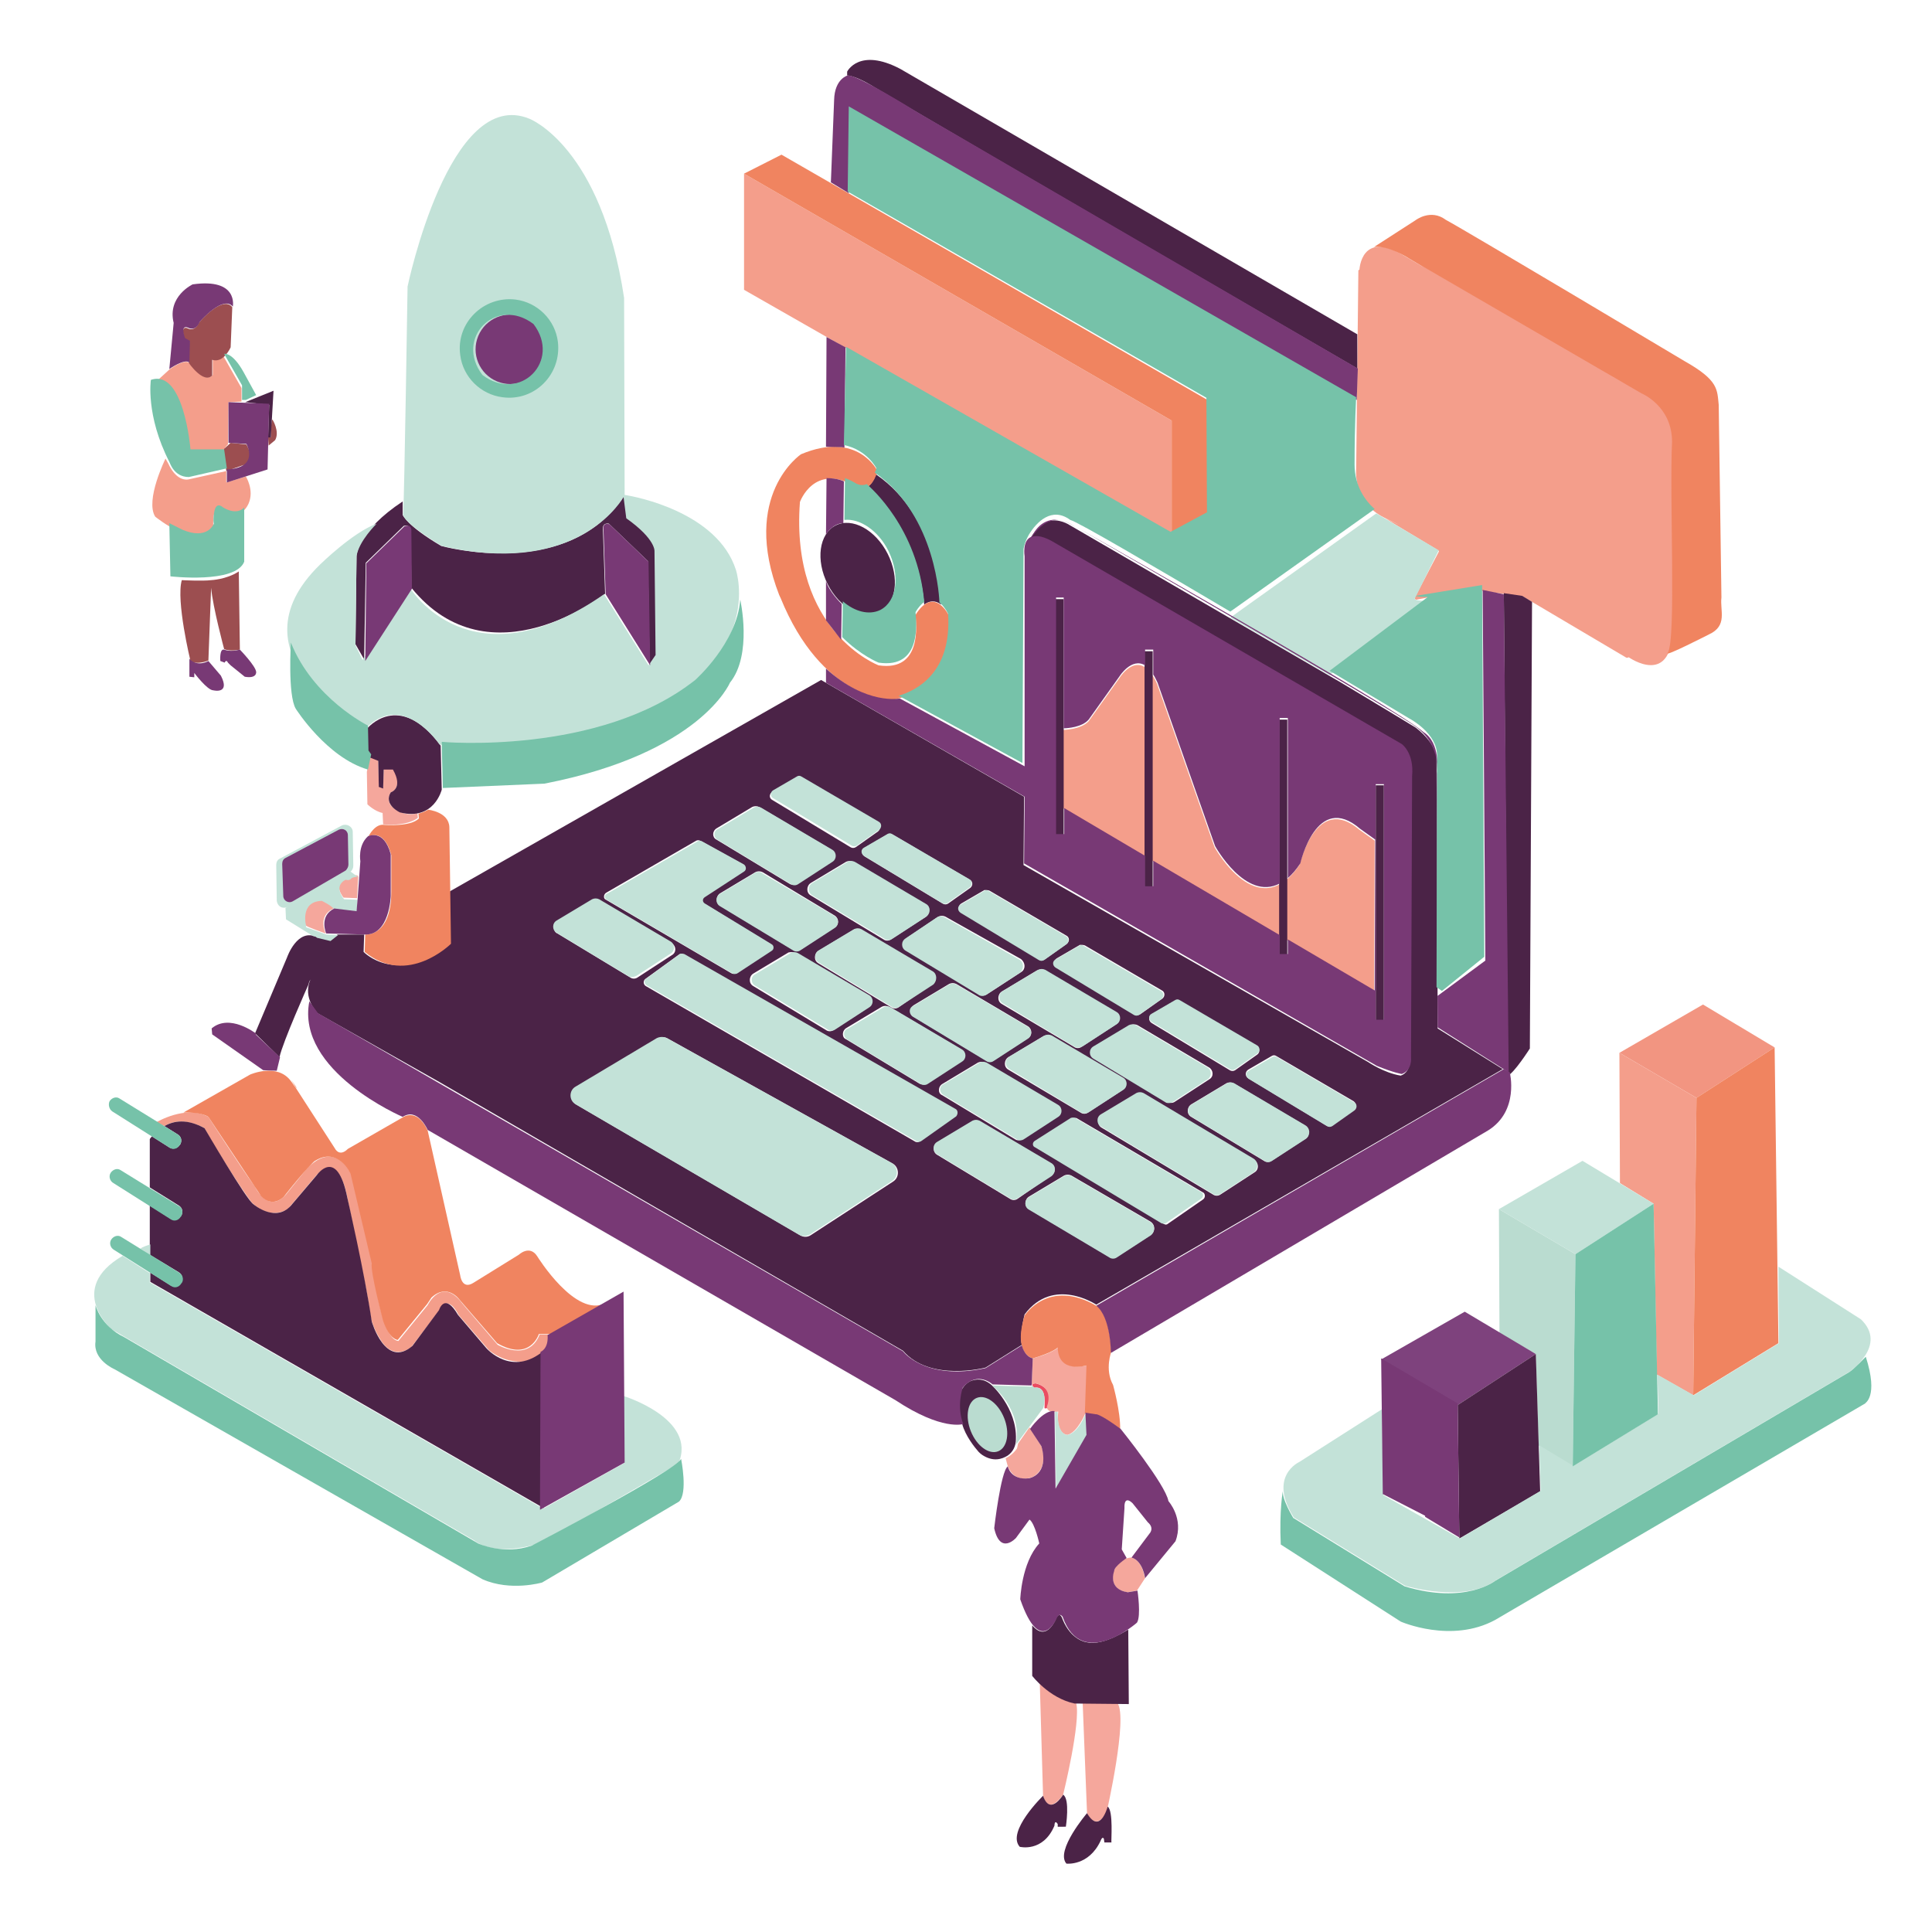 <?xml version="1.0" encoding="utf-8"?>
<!-- Generator: Adobe Illustrator 25.2.3, SVG Export Plug-In . SVG Version: 6.00 Build 0)  -->
<svg version="1.1" id="Layer_1" xmlns="http://www.w3.org/2000/svg" xmlns:xlink="http://www.w3.org/1999/xlink" x="0px" y="0px"
	 viewBox="0 0 356 356" style="enable-background:new 0 0 356 356;" xml:space="preserve">
<style type="text/css">
	.st0{fill:#F29581;}
	.st1{fill:#BADCD0;}
	.st2{fill:#7E427D;}
	.st3{fill:#EA4C61;}
	.st4{fill:#F49E8B;}
	.st5{fill:#9C4E50;}
	.st6{fill:#F5A79C;}
	.st7{fill:#4B2347;}
	.st8{fill:#F08460;}
	.st9{fill:#C3E2D8;}
	.st10{fill:#783975;}
	.st11{fill:#76C2A9;}
</style>
<polygon class="st0" points="312.6,202.3 298.4,194 313.8,185.1 327,193 "/>
<polygon class="st1" points="289.8,270.2 290.3,231.1 276.2,222.8 276.3,245.7 283,249.5 283.5,266.4 "/>
<polygon class="st2" points="268.6,258.9 254.5,250.5 269.9,241.7 283,249.5 "/>
<path id="BOCA" class="st3" d="M190.6,255.7c0,0-1-0.7,0.2-0.8c0,0,1.7,0.3,2.3,1.6c0.5,0.9,0,2.4,0,2.4l-0.1,0.4c0,0,0,0.3-0.5,0.2
	C192.3,259.5,193.2,255.3,190.6,255.7z"/>
<g id="nar_x5F_claro">
	<path class="st4" d="M300.1,121.1c0,0,8.3,5.9,8.1-6c0.1-0.2,0.1-0.2,0.1-0.2V81.4c0-0.1,0-0.1-0.1-0.2c0,0,1.3-6-7.7-10
		c-10.3-5.6,0,0-0.1-0.1l-41.5-24c-0.1,0,7.7,4.7-0.2,0c-7.9-4.8-8.2,2.6-8.2,2.6c-0.1,0-0.2,0.1-0.2,0.2l-0.4,36.4c0,0,0,0.1,0,0.1
		c0,0-0.7,6.1,5.2,9c5.9,2.8,0.1,0.1,0.1,0.1l9.8,5.9c0.1,0.1,0.2,0.2,0.1,0.3l-4.4,8.4c-0.1,0.2,0.1,0.4,0.3,0.4l9.9-1.9
		c0,0,0.1,0,0.1,0l9.5,1.3c0,0,0.1,0,0.1,0l19.1,11.3C299.9,121.2,300,121.2,300.1,121.1z"/>
	<polygon class="st4" points="298.4,194 298.5,218 304.7,221.8 305.3,253.3 312,257.1 312.6,202.3 	"/>
	<path class="st4" d="M99.4,246c-2.1,5.1-7.7,1.8-7.7,1.8l-6.5-7.6c-3.8-5.1-6.4,0.3-6.4,0.3l-5.4,6.6c-3.3-0.3-4.7-14.1-4.7-14.1
		c-1.5-6.9-3.9-16.5-3.9-16.5C61,209.2,56,216,56,216l-3.3,4.1c-3.3,3.7-5.7-1.4-5.7-1.4c-2.7-3.7-8.6-12.9-8.6-12.9
		c-4.1-2.3-9.6,1-9.6,1l1.5,0.7c3.3-2.1,7.4,0.4,7.4,0.4c1.4,2.8,6.9,11.4,8.7,13.7c3.7,3.5,6.7,1.1,6.7,1.1l5-5.9
		c4.5-5.3,5.9,3.9,5.9,3.9l3.4,16.5c0.8,4.2,0.8,5.6,1.3,6.8c0.3,0.8,0.6,1.6,1.5,3c2.5,3.9,5.6,1.2,5.6,1.2l5.2-6.8
		c1.6-3.2,3.5,0.9,3.5,0.9l5.6,6.5c3.5,2.8,7,2,7,2c5.4-1.3,4.7-4.9,4.7-4.9H99.4z"/>
	<path class="st4" d="M35,83.4l6.2,0c-0.1-0.7,0.8-1.5,0.8-1.5l0.1-7.8l2.4-0.1l0-2.5l-3.3-5.8c-1,0.9-2,0.5-2,0.5l0,2.9
		c-1.5,1.7-4.3-2.2-4.3-2.2c-0.9-0.9-3.7,1.2-3.7,1.2l-2.4,2.2C34,70,35,83.4,35,83.4z"/>
	<path class="st4" d="M39.3,97.1c0,0-0.3-4.7,1.7-3.1c0,0,3.2,2.3,4.8-1.2c1.1-2.5-0.5-5-0.5-5l-3.6,1.1v-2.1l-6.8,1.5
		c0,0-2.2,0.8-3.9-2.9l-0.5-0.9c0,0-3.8,7.7-1.9,10.7C28.6,95.2,36.8,101.9,39.3,97.1z"/>
	<g>
		<path class="st4" d="M250.5,152.9c-8-6.8-11,6.4-11,6.4c-7.7,11.4-15.7-3.2-15.7-3.2L213.2,126c-3.2-7.1-6.9-1.1-6.9-1.1l-5.7,8
			c-1.5,1.6-4.8,1.6-4.8,1.6v14.4l57.4,33.8l0.1-27.8L250.5,152.9z"/>
		<polygon class="st4" points="215.9,77.5 137.1,32 137.1,53.4 215.9,98.4 		"/>
	</g>
</g>
<g id="cafe">
	<path class="st5" d="M34.9,62.9l-0.1,4c0,0,2.7,3.9,4.3,2.3l0-2.9c2.1,0.7,3.4-2.3,3.4-2.3l0.3-7.4c-1.8-2.3-6.1,2.8-6.1,2.8
		c-0.9,1.9-2.1,1.1-2.1,1.1c-1.5-0.6-0.6,1.9-0.6,1.9L34.9,62.9z"/>
	<path class="st5" d="M42.5,81.6l-1.2,1.1l-0.1,0.6l0.5,3.5c0,0,3.4-1.2,3.5-1.2c2-0.7,0.2-3.7,0.2-3.7L42.5,81.6z"/>
	<path class="st5" d="M50.2,77.3c-0.3,0.2-0.3,3.3-0.3,3.3l-0.5,0l0.1,1.5l1.2-1C51.6,79.5,50.2,77.3,50.2,77.3z"/>
	<path class="st5" d="M38.9,106.9c-1.6,0.2-5.4,0-5.4,0c-1.1,3.8,1.6,14.9,1.6,14.9c1.3,0.8,3.3-0.1,3.3-0.1l0.5-13.4
		c0.3,3.5,2.4,11.3,2.4,11.3c1.1,0.5,2.9,0.1,2.9,0.1L44,105.3C41.7,106.8,38.9,106.9,38.9,106.9z"/>
</g>
<g id="piel">
	<path class="st6" d="M190.8,254.9c3.6,0.8,2.1,4.3,2.1,4.3c0,1.3,2.1,0.9,2.1,0.9c-0.5,4.3,1.7,4.3,1.7,4.3c1.9-0.5,3.3-4,3.3-4
		l0.3-8.8c-5.5,1.2-5.3-3.3-5.3-3.3c-1.4,1.2-4.7,2-4.7,2l-0.2,4.8C190.3,255.1,190.5,254.9,190.8,254.9z"/>
	<path class="st6" d="M191.9,266.5l-2.2-3.5l-2.1,3l-0.2,0.9c-0.9,1.3-2.1,1.8-2.1,1.8l0.4,1.5c1.5,3.5,4.7,1.9,4.7,1.9
		C193.4,270.3,191.9,266.5,191.9,266.5z"/>
	<path class="st6" d="M208.5,287c0,0-2.1-0.1-3.3,2.5c0,0-1.1,3.3,2.5,3.9l1.8-0.3l1.5-2.3C210.9,290.8,210.6,287.6,208.5,287z"/>
	<path class="st6" d="M191.6,310.3l0.6,20.6c0,0,0.8,3.8,3.7-0.2c0,0,3.3-13.4,2.4-16.9C198.3,313.8,195.7,313.8,191.6,310.3z"/>
	<path class="st6" d="M199.5,313.8l0.8,20.3c0,0,1.5,3.5,3.6-0.1c0,0,4-17.5,2-20.2L199.5,313.8z"/>
	<path class="st6" d="M72.2,148.6c0,0-1.1-1-0.2-2.6c0,0,1.5-0.3,1.2-2.7c0,0-0.4-2-1.4-1.7l-1.1,0l-0.1,3.5l-0.8-0.3l-0.1-4.7
		l-1.5-0.7l-0.6,2.8l0.1,6c0,0,1.3,1.3,2.8,1.6l0.1,2.1c0,0,4.1,0.5,6.4-1.2l-0.1-0.9C77,149.9,74.4,150.7,72.2,148.6z"/>
	<path class="st6" d="M64.7,161.5c-0.3,0.6-1.1,0.3-1.1,0.3c-2.4,1.1-0.3,3.6-0.3,3.6l2.5,0.1l0.2-4C65.8,161,64.7,161.5,64.7,161.5
		z"/>
	<path class="st6" d="M59.2,165.7c-4.3,0.1-2.9,4.8-2.9,4.8c0.2,0.3,3.7,1.5,3.7,1.5c-1.5-3.6,1.5-4.6,1.5-4.6
		C61.3,166.7,59.2,165.7,59.2,165.7z"/>
</g>
<g id="m_x5F_claro">
	<path class="st7" d="M161,16c20.9,12.4,89.1,51.9,89.1,51.9v-6.3l-84.2-48.9c-7.6-4-9.8,0.5-9.8,0.5s0,0.5,0,0.7
		C157.4,14,159.4,15,161,16z"/>
	<path class="st7" d="M281.9,193.2l0.4-82.3l-1.8-1.1l-3.4-0.5l0.7,88.9C278.9,197.9,281.9,193.2,281.9,193.2z"/>
	<path class="st7" d="M159.7,89.7c0,0,9.4,7.5,10.6,21.7c0,0,1.5-1.3,3.1,0c0,0-0.3-16-12-24C161.4,87.5,160.6,89.6,159.7,89.7z"/>
	<ellipse transform="matrix(0.892 -0.451 0.451 0.892 -30.296 82.578)" class="st7" cx="158.1" cy="104.9" rx="6.2" ry="9"/>
	<polygon class="st7" points="283,249.5 268.6,258.9 268.9,283.5 283.8,274.8 	"/>
	<path class="st7" d="M182.7,255.2c-1.5-1.3-2.9-1.1-3.9-0.7c-1,0.5-1.7,1.5-2,2.6c-0.6,3,0.5,5.3,0.5,5.3c0.6,2.2,2.3,4.3,3,5.1
		c0.2,0.2,0.4,0.4,0.7,0.6c2,1.3,3.6,0.8,4.7,0.1c1-0.7,1.5-1.8,1.5-3C187.4,259.4,182.7,255.2,182.7,255.2z"/>
	<path class="st7" d="M200.2,302.6c0,0-2.8-0.3-4.4-4.2c0,0-0.4-1.5-1.1-0.4c0,0-1.7,4.8-4.5,1.5v9.3c0,0,3.1,4.1,7.8,5.1l10,0.1
		l-0.1-13.7C208,300.1,203.4,303.4,200.2,302.6z"/>
	<path class="st7" d="M196.4,336.6c0,0,0.8-5.1-0.5-5.9c0,0-2.4,4-3.7,0.2c0,0-6.8,6.6-4.3,9.4c0,0,4.3,1.1,6.4-3.9
		c0,0,0-1.2,0.6-0.3l0,0.5H196.4z"/>
	<path class="st7" d="M204.1,332.9c0,0-1.4,5.3-3.8,1.2c0,0-5.9,6.9-3.8,9.3c0,0,4.1,0.5,6.3-4.2c0,0,0.3-0.9,0.6-0.4l0.1,0.7l1.3,0
		C204.7,339.4,205.2,333.6,204.1,332.9z"/>
	<path class="st7" d="M89.6,248.4l-5.2-6.1c-2.5-4.3-3.5-0.9-3.5-0.9l-4.9,6.6c-5,4.3-7.5-4.5-7.5-4.5c-1.3-8.9-4.5-22.8-4.5-22.8
		c-1.9-9.5-5.6-4.2-5.6-4.2l-4.5,5.3c-2.9,3.8-7.2,0.1-7.2,0.1c-1.3-0.8-9-14-9-14c-3.2-1.8-5.7-1.4-7.4-0.4l2.4,1.5
		c0.7,0.4,0.9,1.2,0.5,1.9l-0.1,0.1c-0.4,0.6-1.2,0.8-1.8,0.5l-3.3-2.1c-0.3,0.3-0.4,0.5-0.4,0.5l0,8.9l5.3,3.3
		c0.7,0.4,0.9,1.2,0.5,1.9l-0.1,0.1c-0.4,0.6-1.2,0.8-1.8,0.5l-3.9-2.5l0,9.1l5.3,3.2c0.7,0.4,0.9,1.2,0.5,1.9l-0.1,0.1
		c-0.4,0.6-1.2,0.8-1.8,0.5l-3.8-2.4l0,1.7l72.5,41.7l0.1-29.1C94.3,253.9,89.6,248.4,89.6,248.4z"/>
	<polygon class="st7" points="49.4,80.6 49.9,80.6 50.4,72 45.2,74.1 49.6,74.6 	"/>
	<path class="st7" d="M67.4,103.7l7-6.8c1.3-0.3,1.3,0.9,1.3,0.9l0.1,10.5c14.5,17.9,35.7,1.1,35.7,1.1l-0.4-11.9
		c-0.1-1.3,1.1-1,1.1-1l7.2,6.9l0.3,19.1l1.3-1.9l-0.2-18.5c0.3-3.2-5.2-6.8-5.2-6.8l-0.6-4c-10.2,15.9-33.7,9.3-33.7,9.3
		c-6.3-3.7-7.1-5.7-7.1-5.7l0-2.5c-8.2,5.4-8.5,9.9-8.5,9.9l-0.2,16.4l1.6,2.8L67.4,103.7z"/>
	<path class="st7" d="M72,146c-1.4,2.3,1.7,3.7,1.7,3.7c6.3,1.6,7.7-4.2,7.7-4.2l-0.2-8.1c-7.7-10.4-13.6-3.1-13.6-3.1l0.1,4.6
		l0.5,0.7l1.5,0.6l0.1,4.8l0.8,0.3l0.1-3.5l1.7,0C74.4,145.3,72,146,72,146z"/>
	<g>
		<rect x="194.5" y="110.4" class="st7" width="1.5" height="43.4"/>
		<rect x="210.9" y="120" class="st7" width="1.5" height="43.4"/>
		<rect x="235.7" y="132.6" class="st7" width="1.5" height="43.4"/>
		<rect x="253.5" y="144.7" class="st7" width="1.5" height="43.4"/>
		<path class="st7" d="M264.9,189.5l-0.2-49.5c0,0,0.3-2.7-3.8-5.9c-4.9-3-14.1-8.5-14.1-8.5l-49.8-28.9c0,0-2-1.3-3.9-0.6
			c-2.3,0.9-3.7,3.9-3.7,3.9c1.4-1.8,4.6,0.3,4.6,0.3s61.1,35.4,63.3,36.8c2.8,1.2,2.8,5.2,2.8,5.2l-0.3,52.5
			c0.1,2.2-0.8,3.1-1.7,3.4c-3.1-0.5-6-2.5-6-2.5l-63.5-36.3l0.1-12.6l-37.4-21.5l-68.5,39l0.1,9.6c0,0-0.1,0.1-0.2,0.2
			c0.1,0.5,0.3,2.1,0.4,3.5c-0.1-1.7-0.4-3.6-0.4-3.6c-9.8,7.7-15.7,1.4-15.7,1.4l0.1-3.2l-4.9,0l-1.3,1.1l-2.5-0.6
			c-3.6-1.8-5.5,3.7-5.5,3.7l-5.9,14l4.5,4.4c0.6-2.8,5.3-13.3,5.3-13.3c0.1-0.4,0.2-0.7,0.4-1c-1.5,3.4,1.3,6.2,1.3,6.2L81,199.4
			l85.4,49.5c5,5.8,15.2,3.1,15.2,3.1l6.7-4.2c-0.5-1.7,0.5-5.6,0.5-5.6c5.3-7.1,13.2-1.8,13.2-1.8l74.9-43.4L264.9,189.5z
			 M217.4,184.5l14.2,8.3c0.6,0.3,0.6,1.1,0.1,1.5l-4.1,2.9c-0.3,0.2-0.7,0.2-1,0l-14.4-8.7c-0.6-0.4-0.6-1.2,0-1.6l4.3-2.5
			C216.8,184.3,217.2,184.3,217.4,184.5z M168.4,185.2l6.5-3.9c0.4-0.2,0.9-0.2,1.3,0l13.2,7.8c0.8,0.5,0.9,1.7,0,2.2l-6.3,4.1
			c-0.4,0.3-1,0.3-1.4,0l-13.4-8.1C167.6,187,167.6,185.7,168.4,185.2z M165.6,185.6c-0.4,0.3-1,0.3-1.4,0l-13.4-8.1
			c-0.9-0.5-0.8-1.8,0-2.3l6.5-3.9c0.4-0.2,0.9-0.2,1.3,0l13.2,7.8c0.8,0.5,0.9,1.7,0,2.2L165.6,185.6z M184.6,185
			c-0.9-0.5-0.8-1.8,0-2.3l6.5-3.9c0.4-0.2,0.9-0.2,1.3,0l13.2,7.8c0.8,0.5,0.9,1.7,0,2.2l-6.3,4.1c-0.4,0.3-1,0.3-1.4,0L184.6,185z
			 M188.2,179.1l-6.3,4.1c-0.4,0.3-1,0.3-1.4,0l-13.4-8.1c-0.9-0.5-0.8-1.8,0-2.3l5.8-3.9c0.4-0.2,0.9-0.2,1.3,0l13.9,7.8
			C189,177.4,189,178.6,188.2,179.1z M170.5,169l-6.3,4.1c-0.4,0.3-1,0.3-1.4,0l-13.4-8.1c-0.9-0.5-0.8-1.8,0-2.3l6.5-3.9
			c0.4-0.2,0.9-0.2,1.3,0l13.2,7.8C171.3,167.3,171.3,168.5,170.5,169z M153.8,168.7c0.8,0.5,0.9,1.7,0,2.2l-6.3,4.1
			c-0.4,0.3-1,0.3-1.4,0l-13.4-8.1c-0.9-0.5-0.8-1.8,0-2.3l6.5-3.9c0.4-0.2,0.9-0.2,1.3,0L153.8,168.7z M146.7,175.7l13.2,7.8
			c0.8,0.5,0.9,1.7,0,2.2l-6.3,4.1c-0.4,0.3-1,0.3-1.4,0l-13.4-8.1c-0.9-0.5-0.8-1.8,0-2.3l6.5-3.9
			C145.8,175.4,146.3,175.4,146.7,175.7z M156,189.4l6.5-3.9c0.4-0.2,0.9-0.2,1.3,0l13.2,7.8c0.8,0.5,0.9,1.7,0,2.2l-6.3,4.1
			c-0.4,0.3-1,0.3-1.4,0l-13.4-8.1C155.1,191.2,155.1,189.9,156,189.4z M173.7,199.7l6.5-3.9c0.4-0.2,0.9-0.2,1.3,0l13.2,7.8
			c0.8,0.5,0.9,1.7,0,2.2l-6.3,4.1c-0.4,0.3-1,0.3-1.4,0l-13.4-8.1C172.8,201.5,172.8,200.2,173.7,199.7z M185.8,197.1
			c-0.9-0.5-0.8-1.8,0-2.3l6.5-3.9c0.4-0.2,0.9-0.2,1.3,0l13.2,7.8c0.8,0.5,0.9,1.7,0,2.2l-6.3,4.1c-0.4,0.3-1,0.3-1.4,0
			L185.8,197.1z M201.8,195.1c-0.9-0.5-0.8-1.8,0-2.3l6.5-3.9c0.4-0.2,0.9-0.2,1.3,0l13.2,7.8c0.8,0.5,0.9,1.7,0,2.2l-6.3,4.1
			c-0.4,0.3-1,0.3-1.4,0L201.8,195.1z M199.9,174.2l14.2,8.3c0.6,0.3,0.6,1.1,0.1,1.5l-4.1,2.9c-0.3,0.2-0.7,0.2-1,0l-14.4-8.7
			c-0.6-0.4-0.6-1.2,0-1.6l4.3-2.5C199.3,174.1,199.6,174.1,199.9,174.2z M182.3,164.1l14.2,8.3c0.6,0.3,0.6,1.1,0.1,1.5l-4.1,2.9
			c-0.3,0.2-0.7,0.2-1,0l-14.4-8.7c-0.6-0.4-0.6-1.2,0-1.6l4.3-2.5C181.7,164,182,164,182.3,164.1z M164.5,153.8l14.2,8.3
			c0.6,0.3,0.6,1.1,0.1,1.5l-4.1,2.9c-0.3,0.2-0.7,0.2-1,0l-14.4-8.7c-0.6-0.4-0.6-1.2,0-1.6l4.3-2.5
			C163.9,153.6,164.2,153.6,164.5,153.8z M142.3,145.9l4.3-2.5c0.3-0.2,0.6-0.2,0.9,0l14.2,8.3c0.6,0.3,0.6,1.1,0.1,1.5l-4.1,2.9
			c-0.3,0.2-0.7,0.2-1,0l-14.4-8.7C141.7,147.1,141.7,146.3,142.3,145.9z M132.1,152.6l6.5-3.9c0.4-0.2,0.9-0.2,1.3,0l13.2,7.8
			c0.8,0.5,0.9,1.7,0,2.2l-6.3,4.1c-0.4,0.3-1,0.3-1.4,0l-13.4-8.1C131.2,154.3,131.2,153.1,132.1,152.6z M111.7,164.5l16.6-9.6
			c0.2-0.1,0.5-0.1,0.7,0l7.8,4.3c0.5,0.3,0.5,1,0,1.3l-7.2,4.7c-0.5,0.3-0.4,1,0,1.2l12.3,7.5c0.5,0.3,0.5,0.9,0,1.2l-6.4,4.2
			c-0.2,0.2-0.5,0.2-0.8,0l-23.2-13.6C111.2,165.5,111.2,164.8,111.7,164.5z M102.8,169.9l6.5-3.9c0.4-0.2,0.9-0.2,1.3,0l13.2,7.8
			c0.8,0.5,0.9,1.7,0,2.2l-6.3,4.1c-0.4,0.3-1,0.3-1.4,0l-13.4-8.1C101.9,171.7,102,170.5,102.8,169.9z M164.6,217.7l-15.2,9.9
			c-0.6,0.4-1.4,0.4-2,0l-41.1-24c-1.3-0.7-1.3-2.6,0-3.3l14.9-8.9c0.6-0.3,1.3-0.4,1.9,0l41.4,23
			C165.7,215.1,165.8,216.9,164.6,217.7z M168.7,210.4l-49.7-28.7c-0.5-0.3-0.5-1-0.1-1.3l6.2-4.5c0.2-0.2,0.6-0.2,0.8,0l49.9,28.5
			c0.5,0.3,0.5,1,0.1,1.3l-6.5,4.6C169.3,210.5,169,210.5,168.7,210.4z M187.5,220.9c-0.4,0.3-1,0.3-1.4,0l-13.4-8.1
			c-0.9-0.5-0.8-1.8,0-2.3l6.5-3.9c0.4-0.2,0.9-0.2,1.3,0l13.2,7.8c0.8,0.5,0.9,1.7,0,2.2L187.5,220.9z M212.1,227.5l-6.3,4.1
			c-0.4,0.3-1,0.3-1.4,0l-14.8-8.8c-0.9-0.5-0.8-1.8,0-2.3l6.5-3.9c0.4-0.2,0.9-0.2,1.3,0l14.6,8.5
			C212.9,225.7,212.9,226.9,212.1,227.5z M221.7,221l-6.5,4.5c-0.2,0.2-0.5,0.2-0.8,0l-23.3-14c-0.5-0.3-0.5-1,0-1.2l6.6-4.2
			c0.2-0.1,0.5-0.2,0.8,0l23.3,13.7C222.1,220.1,222.1,220.7,221.7,221z M231.2,216l-6.3,4.1c-0.4,0.3-1,0.3-1.4,0L203,207.8
			c-0.9-0.5-0.8-1.8,0-2.3l6.5-3.9c0.4-0.2,0.9-0.2,1.3,0l20.3,12.1C232,214.3,232,215.5,231.2,216z M240.6,209.8l-6.3,4.1
			c-0.4,0.3-1,0.3-1.4,0l-13.4-8.1c-0.9-0.5-0.8-1.8,0-2.3l6.5-3.9c0.4-0.2,0.9-0.2,1.3,0l13.2,7.8
			C241.3,208.1,241.4,209.3,240.6,209.8z M249.5,204.5l-4.1,2.9c-0.3,0.2-0.7,0.2-1,0l-14.4-8.7c-0.6-0.4-0.6-1.2,0-1.6l4.3-2.5
			c0.3-0.2,0.6-0.2,0.9,0l14.2,8.3C250,203.3,250,204.1,249.5,204.5z"/>
	</g>
</g>
<g id="naranja">
	<path class="st8" d="M317.2,110.1l-0.5-35.5c-0.3-2.8,0-4.5-6.2-8c0,0-40.2-24-44.1-26.1c-2.8-2.1-5.6,0.1-5.6,0.1l-7.6,4.9
		c2.7-0.3,6.4,2.1,6.4,2.1l42.9,24.9c0,0,5.6,2.3,5.6,8.9c-0.5,10.6,0.8,36.6-0.8,38.9c-0.8,0.9,7.6-3.4,7.6-3.4
		C318.4,115.3,316.9,112.5,317.2,110.1z"/>
	<g>
		<path class="st8" d="M168.7,113.3c0.1,1.6,1.3,10.5-6.8,9.3c0,0-16.3-6.1-14.5-30.1c0,0,2.6-7.3,10.2-2.9c0,0,2.7,1.9,4.1-2.8
			c0,0-3.6-7.5-14.1-3.1c0,0-11.2,7.5-4,26c0.1,0.1,0.1,0.3,0.2,0.4c7.6,18.8,20.2,18.9,20.2,18.9s11.8-0.9,10.9-15.4
			C175,113.6,172.2,107.7,168.7,113.3z"/>
		<polygon class="st8" points="222.6,94.8 222.5,73.7 144,28.5 137.1,32 215.9,77.5 215.9,98.4 		"/>
	</g>
	<polygon class="st8" points="327,193 312.6,202.3 312,257.1 327.7,247.5 	"/>
	<path class="st8" d="M204.8,249c-0.5-7.7-2.8-8.4-2.8-8.4c-8.8-5.1-13.2,1.8-13.2,1.8c-2.2,7.2,1.5,7.9,1.5,7.9
		c3.8-1.1,4.6-2,4.6-2c0.1,4.9,5.3,3.3,5.3,3.3l-0.3,8.8l1.9,0.3c0.9-0.2,4.6,2.7,4.6,2.7c0.1-3.2-1.3-8.2-1.3-8.2
		C203.5,252.3,204.8,249,204.8,249z"/>
	<path class="st8" d="M99,231.5c-1.4-2.2-3.4-0.3-3.4-0.3s-6.3,3.9-8.4,5.2c-2.1,1.3-2.4-1.4-2.4-1.4l-6-26.7
		c-2-4.3-4.6-2.4-4.6-2.4l-10.1,5.8c-1.6,1.6-2.4-0.1-2.4-0.1l-7.3-11.3c-0.2-0.2-0.4-0.6-0.8-1.1c-2.5-3.4-7.5-1.2-7.5-1.2
		L33.8,205c3.5-0.1,4.6,0.8,4.6,0.8l9.7,14.6c2.2,2.3,4.2,0.1,4.2,0.1c4.1-5.2,5.6-6.5,5.6-6.5c4.4-2.9,6.7,2.3,6.7,2.3l3.9,16.5
		c-0.3,1.5,2.1,10.6,2.1,10.6c1.2,3.5,2.7,3.5,2.7,3.5l5.4-6.6l0.8-1.2c2.9-2.7,5.1,0.3,5.1,0.3l7,8.1c6.1,3.5,7.7-1.7,7.7-1.7h2.4
		l9.9-5.7C106.1,243,99,231.5,99,231.5z"/>
	<path class="st8" d="M53.6,198.9l0.8,1.3C55.4,201.4,53.6,198.9,53.6,198.9z"/>
	<path class="st8" d="M83.1,173.9l-0.3-21.5c-0.1-2.8-3.9-3.2-3.9-3.2c-1.3,0.7-1.8,0.7-1.8,0.7l0.1,0.9c-1.5,1.6-6.4,1.2-6.4,1.2
		c-1.7-0.3-2.9,2.1-2.9,2.1c3.2-1.3,4.2,3.5,4.2,3.5v6.7c0,8.4-4.8,7.9-4.8,7.9l-0.1,3.2C75.1,181.9,83.1,173.9,83.1,173.9z"/>
</g>
<g id="verde_c">
	<g>
		<path class="st9" d="M51.9,167.2c0.3,0.1,0.7,0.1,1.1-0.1l-0.4,0.2l0.1,2.1l5,3.1c0,0,0.5,0,0.7,0.3l2.5,0.6l1.4-1.1l-2.2-0.1
			l-3.6-1.3c0,0-0.2-0.1-0.1-0.3c0,0-1.2-4.5,2.9-4.6c0,0,1.9,0.9,2.3,1.6l4.1,0.5l0.2-2.3l-2.5-0.1c0,0-2.1-2.4,0.3-3.6
			c0,0,0.7,0.3,1.1-0.3c0,0,1.1-0.5,1.3,0l0.1,0l-1.6-1.2l-0.1,0.1c0.4-0.3,0.6-0.7,0.6-1.2l-0.1-6.2c0-1-1.1-1.6-2-1.2l-11.4,6.1
			c-0.5,0.2-0.7,0.7-0.7,1.2L51,166C51.1,166.6,51.4,167,51.9,167.2z M57.8,164.3l-2,1.2l-2.7,1.6l0,0L57.8,164.3z"/>
		<path class="st9" d="M263.2,110.7c-3.3,0.1-2.4-0.6-2.4-0.6l4.3-8.7l-11.5-6.8l-26.9,19.2l18.3,10.6L263.2,110.7z"/>
		<polygon class="st9" points="304.7,221.8 291.6,213.9 276.2,222.8 290.3,231.1 		"/>
		<path class="st9" d="M27.7,229.3c0,0-1.7,0.5-1.8,0.8l1.8,1.2L27.7,229.3z"/>
		<path class="st9" d="M196.6,264.4c-1.9-0.3-1.7-4.2-1.7-4.2l-0.5-0.1l0.2,14.3l5.7-9.9l-0.2-4.1
			C198.4,264.5,196.6,264.4,196.6,264.4z"/>
		<path class="st9" d="M114.8,257.2l0.2,12.4l-14.9,8.4l-72.5-41.7l0-1.7l-5-3.2c-10.4,6.1-2.1,13.5-2.1,13.5l66.8,38.9
			c4.5,3.5,12.9,0.3,12.9,0.3l24.8-14.4C128.6,261.4,114.8,257.2,114.8,257.2z"/>
		<path class="st9" d="M115.1,91.2L115,54.9c-4.2-27.9-17.4-33-17.4-33c-14.8-6.2-22.5,30.9-22.5,30.9s-0.6,39.3-0.8,41.6
			c0,0.2-0.1,0.3,0,0.5c0.5,1.8,7.1,5.7,7.1,5.7c23.4,5.5,32.2-6.8,33.5-9l0.5,3.9c5.5,3.9,5.2,6.1,5.2,6.1l0.2,19.1l-1.3,1.9
			l-8.2-13.1c-24.6,17.1-35.7-1.1-35.7-1.1l-8.8,13.2l-1.3-2.7l0.2-16.4c0.4-2.8,3.7-6,3.7-6c-4.4,1.6-10.4,7.5-10.4,7.5
			c-17.5,17,8.4,30.2,8.4,30.2c6.9-7,13.6,3,13.6,3c17.8,1.5,33.3-4.1,33.3-4.1c27.4-10.2,21.3-28.1,21.3-28.1
			C132.2,94.4,117.2,91.5,115.1,91.2z"/>
	</g>
	<path class="st1" d="M190.6,255.7l-0.4-0.3l-0.2,0.1l-7.2-0.2c0,0,5.6,4.3,4.4,10.9l5-6.7C192.3,259.5,193.3,255.4,190.6,255.7z"/>
	<ellipse transform="matrix(0.928 -0.373 0.373 0.928 -84.778 86.973)" class="st1" cx="182" cy="262.3" rx="3.3" ry="5.3"/>
</g>
<g id="oscuro">
	<path class="st10" d="M277.1,109.5l-3.9-0.8l0.5,68.3l-8.8,6.5l-0.1-41.4c0,0,0.7-5.2-2.5-7.2c-4.7-4.3-64-37.8-64-37.8
		s58,33.4,62.7,36.9c4.7,3.5,3.7,8.7,3.7,8.7l0.2,46.6l13.1,8.3L277.1,109.5z"/>
	<path class="st10" d="M156.5,20.2L250,73.7l0.2-5.8l-81.3-47.3c0,0-11-6.9-12.7-6.7c0,0-2.4,0.6-2.5,4.5l-0.6,15.2l3.3,2
		L156.5,20.2z"/>
	<path class="st10" d="M155.6,82.5l0.2-18.5l-3.5-1.9l-0.1,20.2C152.2,82.4,155.5,82.3,155.6,82.5z"/>
	<path class="st10" d="M155.4,96.4l0.1-7.7c0,0-1.1-0.6-3.2-0.6l-0.1,10.4C152.2,98.4,153.5,96.4,155.4,96.4z"/>
	<path class="st10" d="M152.2,114.3l2.8,3.6l0.1-6.6c0,0-2.4-2.3-2.9-4.3V114.3z"/>
	<g>
		<path class="st10" d="M67.8,154.1c-1.9,1.7-1.4,4.6-1.4,4.6l-0.5,6.9l-0.2,2.3l-4.1-0.5c-2.9,1.4-1.5,4.6-1.5,4.6l7.1,0.2
			c4.6,0.2,4.8-7.1,4.8-7.1l0-7.7C70.7,152.6,67.8,154.1,67.8,154.1z"/>
		<path class="st10" d="M64.2,159.3l-0.1-5.4c0-0.9-0.9-1.4-1.7-1l-9.8,5.2c-0.4,0.2-0.6,0.6-0.6,1.1l0.2,5.9c0,0.9,1,1.4,1.7,1
			l9.8-5.7C64,160.1,64.2,159.7,64.2,159.3z"/>
		<g>
			<path class="st10" d="M195,95.8c1.8,0.2,3.2,1.4,3.2,1.4S196.9,96,195,95.8z"/>
			<ellipse transform="matrix(0.383 -0.924 0.924 0.383 -1.473 126.558)" class="st10" cx="94" cy="64.4" rx="6.4" ry="6.4"/>
			<path class="st10" d="M40.7,124.5l-2.3-2.7c0,0-2,1.2-3.5-0.4v3.3l0.9,0.1V124c0,0,2.4,3.2,3.5,3.2
				C39.3,127.2,42.5,128,40.7,124.5z"/>
			<path class="st10" d="M41.3,119.7c-0.9-0.2-0.7,2.1-0.7,2.1l0.8,0.3c0.3-0.7,0.6,0,0.6,0l0.5,0.5l2.6,2.1
				c2.3,0.4,2.1-0.9,2.1-0.9c-0.1-1.1-3-4.1-3-4.1C42.4,120.2,41.3,119.7,41.3,119.7z"/>
			<g>
				<path class="st9" d="M342.9,243.1l-15.2-9.7l0.1,14.1l-15.7,9.6l-6.7-3.8l0.2,7.2l-15.7,9.6l-6.3-3.8l0.3,8.4l-14.9,8.8l-14.1-8
					l-0.3-15.8l-15.2,9.7c0,0-5.8,2.6-1,10.2l20.5,12.6c0,0,10.9,3.3,16.7-1l65.3-38.5C340.8,252.7,347.9,247.9,342.9,243.1z"/>
				<path class="st9" d="M164.3,214.3l-41.4-23c-0.6-0.3-1.3-0.3-1.9,0l-14.9,8.9c-1.3,0.7-1.3,2.6,0,3.3l41.1,24
					c0.6,0.4,1.4,0.3,2,0l15.2-9.9C165.6,216.8,165.5,215,164.3,214.3z"/>
				<path class="st9" d="M142.5,147.1l14.4,8.7c0.3,0.2,0.7,0.2,1,0l4.1-2.9c0.5-0.4,0.5-1.2-0.1-1.5l-14.2-8.3
					c-0.3-0.2-0.6-0.2-0.9,0l-4.3,2.5C141.9,145.9,141.9,146.8,142.5,147.1z"/>
				<path class="st9" d="M159.2,157.7l14.4,8.7c0.3,0.2,0.7,0.2,1,0l4.1-2.9c0.5-0.4,0.5-1.2-0.1-1.5l-14.2-8.3
					c-0.3-0.2-0.6-0.2-0.9,0l-4.3,2.5C158.6,156.5,158.6,157.3,159.2,157.7z"/>
				<path class="st9" d="M177,168.2l14.4,8.7c0.3,0.2,0.7,0.2,1,0l4.1-2.9c0.5-0.4,0.5-1.2-0.1-1.5l-14.2-8.3
					c-0.3-0.2-0.6-0.2-0.9,0l-4.3,2.5C176.4,167,176.4,167.8,177,168.2z"/>
				<path class="st9" d="M194.5,178.3l14.4,8.7c0.3,0.2,0.7,0.2,1,0l4.1-2.9c0.5-0.4,0.5-1.2-0.1-1.5l-14.2-8.3
					c-0.3-0.2-0.6-0.2-0.9,0l-4.3,2.5C193.9,177.1,193.9,177.9,194.5,178.3z"/>
				<path class="st9" d="M212.2,188.3l14.4,8.7c0.3,0.2,0.7,0.2,1,0l4.1-2.9c0.5-0.4,0.5-1.2-0.1-1.5l-14.2-8.3
					c-0.3-0.2-0.6-0.2-0.9,0l-4.3,2.5C211.6,187.1,211.6,187.9,212.2,188.3z"/>
				<path class="st9" d="M230.1,198.8l14.4,8.7c0.3,0.2,0.7,0.2,1,0l4.1-2.9c0.5-0.4,0.5-1.2-0.1-1.5l-14.2-8.3
					c-0.3-0.2-0.6-0.2-0.9,0l-4.3,2.5C229.5,197.5,229.5,198.4,230.1,198.8z"/>
				<path class="st9" d="M132.3,154.8l13.4,8.1c0.4,0.3,1,0.3,1.4,0l6.3-4.1c0.8-0.5,0.8-1.7,0-2.2l-13.2-7.8
					c-0.4-0.2-0.9-0.2-1.3,0l-6.5,3.9C131.4,153.1,131.4,154.3,132.3,154.8z"/>
				<path class="st9" d="M170.7,166.6l-13.2-7.8c-0.4-0.2-0.9-0.2-1.3,0l-6.5,3.9c-0.9,0.5-0.9,1.8,0,2.3L163,173
					c0.4,0.3,1,0.3,1.4,0l6.3-4.1C171.5,168.3,171.5,167.1,170.7,166.6z"/>
				<path class="st9" d="M139.2,160.8l-6.5,3.9c-0.9,0.5-0.9,1.8,0,2.3l13.4,8.1c0.4,0.3,1,0.3,1.4,0l6.3-4.1c0.8-0.5,0.8-1.7,0-2.2
					l-13.2-7.8C140.2,160.6,139.6,160.6,139.2,160.8z"/>
				<path class="st9" d="M171.9,179l-13.2-7.8c-0.4-0.2-0.9-0.2-1.3,0l-6.5,3.9c-0.9,0.5-0.9,1.8,0,2.3l13.4,8.1
					c0.4,0.3,1,0.3,1.4,0l6.3-4.1C172.7,180.7,172.7,179.5,171.9,179z"/>
				<path class="st9" d="M168.3,187.4l13.4,8.1c0.4,0.3,1,0.3,1.4,0l6.3-4.1c0.8-0.5,0.8-1.7,0-2.2l-13.2-7.8
					c-0.4-0.2-0.9-0.2-1.3,0l-6.5,3.9C167.4,185.6,167.4,186.9,168.3,187.4z"/>
				<path class="st9" d="M200.7,204.9l6.3-4.1c0.8-0.5,0.8-1.7,0-2.2l-13.2-7.8c-0.4-0.2-0.9-0.2-1.3,0l-6.5,3.9
					c-0.9,0.5-0.9,1.8,0,2.3l13.4,8.1C199.7,205.2,200.3,205.2,200.7,204.9z"/>
				<path class="st9" d="M173.9,201.8l13.4,8.1c0.4,0.3,1,0.3,1.4,0l6.3-4.1c0.8-0.5,0.8-1.7,0-2.2l-13.2-7.8
					c-0.4-0.2-0.9-0.2-1.3,0l-6.5,3.9C173,200.1,173,201.3,173.9,201.8z"/>
				<path class="st9" d="M193.7,214.3l-13.2-7.8c-0.4-0.2-0.9-0.2-1.3,0l-6.5,3.9c-0.9,0.5-0.9,1.8,0,2.3l13.4,8.1
					c0.4,0.3,1,0.3,1.4,0l6.3-4.1C194.6,216,194.6,214.8,193.7,214.3z"/>
				<path class="st9" d="M212,225.2l-14.6-8.5c-0.4-0.2-0.9-0.2-1.3,0l-6.5,3.9c-0.9,0.5-0.9,1.8,0,2.3l14.8,8.8
					c0.4,0.3,1,0.3,1.4,0l6.3-4.1C212.9,226.9,212.8,225.7,212,225.2z"/>
				<path class="st9" d="M156.2,191.6l13.4,8.1c0.4,0.3,1,0.3,1.4,0l6.3-4.1c0.8-0.5,0.8-1.7,0-2.2l-13.2-7.8
					c-0.4-0.2-0.9-0.2-1.3,0l-6.5,3.9C155.3,189.8,155.3,191.1,156.2,191.6z"/>
				<path class="st9" d="M139.1,181.6l13.4,8.1c0.4,0.3,1,0.3,1.4,0l6.3-4.1c0.8-0.5,0.8-1.7,0-2.2l-13.2-7.8
					c-0.4-0.2-0.9-0.2-1.3,0l-6.5,3.9C138.3,179.9,138.3,181.1,139.1,181.6z"/>
				<path class="st9" d="M117.3,179.8l6.3-4.1c0.8-0.5,0.8-1.7,0-2.2l-13.2-7.8c-0.4-0.2-0.9-0.2-1.3,0l-6.5,3.9
					c-0.9,0.5-0.9,1.8,0,2.3l13.4,8.1C116.4,180.1,116.9,180,117.3,179.8z"/>
				<path class="st9" d="M231,213.5l-20.3-12.1c-0.4-0.2-0.9-0.2-1.3,0l-6.5,3.9c-0.9,0.5-0.9,1.8,0,2.3l20.6,12.4
					c0.4,0.3,1,0.3,1.4,0l6.3-4.1C231.9,215.2,231.8,214,231,213.5z"/>
				<path class="st9" d="M187.8,176.8L174,169c-0.4-0.2-0.9-0.2-1.3,0l-5.8,3.9c-0.9,0.5-0.9,1.8,0,2.3l13.4,8.1
					c0.4,0.3,1,0.3,1.4,0l6.3-4.1C188.7,178.5,188.7,177.3,187.8,176.8z"/>
				<path class="st9" d="M199.5,192.8l6.3-4.1c0.8-0.5,0.8-1.7,0-2.2l-13.2-7.8c-0.4-0.2-0.9-0.2-1.3,0l-6.5,3.9
					c-0.9,0.5-0.9,1.8,0,2.3l13.4,8.1C198.5,193.1,199.1,193,199.5,192.8z"/>
				<path class="st9" d="M216.2,203l6.3-4.1c0.8-0.5,0.8-1.7,0-2.2l-13.2-7.8c-0.4-0.2-0.9-0.2-1.3,0l-6.5,3.9
					c-0.9,0.5-0.9,1.8,0,2.3l13.4,8.1C215.2,203.3,215.8,203.3,216.2,203z"/>
				<path class="st9" d="M240.6,207.4l-13.2-7.8c-0.4-0.2-0.9-0.2-1.3,0l-6.5,3.9c-0.9,0.5-0.9,1.8,0,2.3l13.4,8.1
					c0.4,0.3,1,0.3,1.4,0l6.3-4.1C241.5,209.1,241.4,207.9,240.6,207.4z"/>
				<path class="st9" d="M111.8,165.8l23.2,13.6c0.2,0.1,0.5,0.1,0.8,0l6.4-4.2c0.5-0.3,0.4-1,0-1.2l-12.3-7.5
					c-0.5-0.3-0.5-0.9,0-1.2l7.2-4.7c0.5-0.3,0.4-1,0-1.3l-7.8-4.3c-0.2-0.1-0.5-0.1-0.7,0l-16.6,9.6
					C111.3,164.8,111.3,165.5,111.8,165.8z"/>
				<path class="st9" d="M176,204.3l-49.9-28.5c-0.3-0.1-0.6-0.1-0.8,0l-6.2,4.5c-0.5,0.3-0.4,1,0.1,1.3l49.7,28.7
					c0.3,0.2,0.6,0.1,0.8,0l6.5-4.6C176.6,205.2,176.5,204.5,176,204.3z"/>
				<path class="st9" d="M221.4,219.7L198.1,206c-0.2-0.1-0.5-0.1-0.8,0l-6.6,4.2c-0.5,0.3-0.5,1,0,1.2l23.3,14
					c0.2,0.1,0.6,0.1,0.8,0l6.5-4.5C221.8,220.6,221.8,219.9,221.4,219.7z"/>
			</g>
			<path class="st10" d="M278.2,197.6l-1.1-0.6L202,240.6c2.7,2.1,2.7,8.7,2.7,8.7l69.5-41C280,204.7,278.2,197.6,278.2,197.6z"/>
			<path class="st10" d="M190.3,250.3c-1.6-0.4-2-2.4-2-2.4l-6.7,4.2c-11.1,2.4-15.2-3.1-15.2-3.1L58.6,186.7l-1.6-2.2
				c-2.5,12.9,17.2,21.3,17.2,21.3c2.8-1.8,4.6,2.4,4.6,2.4l86.2,49.8c8.6,5.7,12.5,4.4,12.5,4.4c-1.3-3.3-0.1-6.7-0.1-6.7
				c2.7-3.2,5.5-0.6,5.5-0.6l7.2,0.2L190.3,250.3z"/>
			<polygon class="st10" points="254.5,250.3 254.8,275.3 262.6,279.3 262.6,279.5 268.9,283.3 268.6,258.6 			"/>
			<path class="st10" d="M206.5,263.3c-4.1-3-4.6-2.7-4.6-2.7l-1.9-0.3l0.2,4.1l-5.7,9.9l-0.2-14.3c-2.1-0.2-4.5,3.3-4.5,3.3
				l2.1,3.2c1.5,5.3-2.3,5.9-2.3,5.9c-3.4,0.4-3.9-2.2-3.9-2.2c-1.3,0.9-2.5,11.4-2.5,11.4c1.1,5,4,1.8,4,1.8l2.5-3.4
				c1,0.7,1.8,4.4,1.8,4.4c-3.3,3.6-3.5,10.3-3.5,10.3c3.7,10.7,6.7,3.5,6.7,3.5c0.5-1.2,1.1-0.3,1.1-0.3
				c3.5,10.1,13.7,1.1,13.7,1.1c0.8-1.2,0.1-5.9,0.1-5.9l-1.8,0.3c-3.8-0.6-2.5-3.9-2.5-3.9c0-0.9,2.3-2.4,2.3-2.4l-0.9-1.6l0.5-7.6
				c-0.1-2.6,1.5-0.9,1.5-0.9l2.8,3.5c1.3,1.1,0.3,2.1,0.3,2.1l-3.3,4.4c2.1,0.6,2.5,3.8,2.5,3.8l5.6-6.8c1.6-4.2-1.3-7.4-1.3-7.4
				C214.8,273.6,206.5,263.3,206.5,263.3z"/>
			<path class="st10" d="M100.9,246c0.2,2.6-1.3,3.1-1.3,3.1l-0.1,29.1l15.6-8.7l-0.2-31.5L100.9,246z"/>
			<path class="st10" d="M34.1,62.3c0,0-1-2.6,0.6-1.9c0,0,1.3,0.8,2.1-1.1c0,0,4.3-5,6.1-2.8c0,0,1.1-5.3-7.4-4.1
				c0,0-4.7,2.2-3.5,7.1l-0.8,8.5c0,0,2.8-2,3.7-1.2l0.1-4L34.1,62.3z"/>
			<path class="st10" d="M49.6,74.4l-7.5-0.3v7.5l3.3,0.2c0,0,2.5,4.4-3.6,4.7l0,2.4l7.5-2.4L49.6,74.4z"/>
			<path class="st10" d="M75.8,97.9c0.1-1.5-1.3-0.9-1.3-0.9l-7,6.8l-0.2,18l8.6-13.3L75.8,97.9z"/>
			<path class="st10" d="M111.6,109.5l8.2,13.1l-0.3-19.1l-7.2-6.9c-1.4-0.4-1.1,1-1.1,1L111.6,109.5z"/>
			<path class="st10" d="M47.1,190.4c0,0-4.8-3.7-8.1-0.9l0.1,1.1l9.4,6.6c0,0,2.1,0.1,2.5,0.1l0.6-2.5c0,0-2.3-2.1-4.4-4.1
				L47.1,190.4z"/>
			<path class="st10" d="M188.7,159.1l65,37.3c3.2,1.3,4.6,1.5,4.6,1.5c2-0.7,1.7-3.1,1.7-3.1l0.2-51.8c0.4-4.3-1.9-5.9-1.9-5.9
				l-63.8-37c-2.1-1.3-3.5-1.5-4.3-1.2c1.7-2.5,3.5-3.2,4.9-3.1c-1.6-0.2-3.6,0.3-5,3.1c-1.8,0.6-1.3,3.6-1.3,3.6l0,38.8l0-0.1
				l-23-12.5c0,0-6.1,1.3-13.6-5.5l0,2.6l36.6,21L188.7,159.1z M253.5,144.5h1.5v43.4h-1.5V144.5z M194.5,110.1h1.5v24.1
				c0.7,0,3.4-0.2,4.6-1.6l5.7-8c0,0,2.2-3.5,4.7-2v-2.9h1.5v4.6c0.3,0.4,0.5,0.9,0.8,1.5l10.6,30.1c0,0,5.6,10.2,11.9,6.9v-30.5
				h1.5v29.5c0.8-0.7,1.5-1.5,2.3-2.7c0,0,3-13.3,11-6.4l2.8,2l-0.1,27.8l-16-9.4v2.7h-1.5v-3.5l-23.3-13.7v4.7h-1.5v-5.6l-14.9-8.8
				v4.8h-1.5V110.1z"/>
		</g>
	</g>
</g>
<g id="v_x5F_oscu">
	<g>
		<g>
			<g>
				<g>
					<path class="st11" d="M44.9,68.6c-2.1-3.8-3.6-3.4-3.6-3.4l3.3,5.8v2.7l0.7,0l1.9-0.9L44.9,68.6z"/>
					<path class="st11" d="M41.1,93.5c0,0-1.2-1.2-1.6,0.7c0,0-0.3,1.5-0.1,2.3c0,0-1.1,3.1-5.8,1.1l-2.4-1.2l0.2,9.8
						c0,0,12,1.4,13.6-2.7V93.5C45,93.5,43.8,95.1,41.1,93.5z"/>
				</g>
				<path class="st11" d="M34.8,87.9l7-1.6l-0.5-3.5l-6.2,0c0,0-1.2-14.9-7.3-12.8c0,0-1,6.5,3.4,15.1C31.3,85.2,32,87.9,34.8,87.9z
					"/>
			</g>
			<g>
				<path class="st11" d="M67.8,133.7c0,0-10.1-5-14.2-15.3c0,0-0.6,9.7,0.9,12.2c0,0,5.7,9,13.3,11.2l0.6-2.8l-0.5-0.7L67.8,133.7z
					"/>
				<g>
					<path class="st11" d="M102.8,63c-0.5-4.1-3.8-7.3-7.8-7.8c-5.9-0.7-11,4.3-10.2,10.2c0.5,4.1,3.8,7.3,7.8,7.8
						C98.5,74,103.5,69,102.8,63z M88.9,69.1c-5.2-6.8,2.5-14.6,9.4-9.4C103.5,66.5,95.8,74.3,88.9,69.1z"/>
					<g>
						<path class="st11" d="M343.8,250c0,0-2.2,2.3-3,2.8l-65.3,38.5c0,0-5.5,4.4-16.7,1l-20.5-12.6c0,0-2.2-3.6-1.9-5.1
							c0,0-0.7,3.7-0.4,10l22.1,14.2c0,0,9.3,4.1,17.4-0.3l68.2-39.9C343.6,258.5,346.2,257.5,343.8,250z"/>
						<g>
							<polygon class="st11" points="304.7,221.8 290.3,231.1 289.8,270.2 305.5,260.6 							"/>
							<path class="st11" d="M20.7,204.8l10.6,6.7c0.6,0.4,1.4,0.2,1.8-0.5l0.1-0.1c0.4-0.7,0.2-1.5-0.5-1.9l-10.7-6.6
								c-0.6-0.4-1.4-0.1-1.8,0.5C19.9,203.5,20.1,204.4,20.7,204.8z"/>
							<path class="st11" d="M32.9,222.2l-10.7-6.6c-0.6-0.4-1.4-0.1-1.8,0.5c-0.4,0.6-0.2,1.5,0.5,1.9l10.6,6.7
								c0.6,0.4,1.4,0.2,1.8-0.5l0.1-0.1C33.8,223.4,33.6,222.5,32.9,222.2z"/>
							<path class="st11" d="M33,234.5l-10.7-6.6c-0.6-0.4-1.4-0.1-1.8,0.5c-0.4,0.6-0.2,1.5,0.5,1.9l10.6,6.7
								c0.6,0.4,1.4,0.2,1.8-0.5l0.1-0.1C33.9,235.8,33.7,234.9,33,234.5z"/>
							<path class="st11" d="M98,284.8c-5.2,1.8-9.9-0.4-9.9-0.4l-65.2-38c-4.4-2.1-5.3-5.9-5.3-5.9v6.7c-0.5,3.4,3.5,5.1,3.5,5.1
								L88.9,291c5.2,2.3,11,0.6,11,0.6l25.2-14.9c1.7-1.5,0.4-7.9,0.4-7.9C124.9,270.8,98,284.8,98,284.8z"/>
						</g>
						<path class="st11" d="M128.1,125.3c-17.7,14-46.7,11.4-46.7,11.4c0,1.4,0.2,8.5,0.2,8.5l18.7-0.8
							c28.8-5.6,34.2-18.6,34.2-18.6c4.2-5.2,1.9-15.3,1.9-15.3C135.8,118.5,128.1,125.3,128.1,125.3z"/>
					</g>
				</g>
			</g>
		</g>
		<path class="st11" d="M273.1,107.8l-12.3,2c0.3,0.1,0.9,0.2,2.3,0.2l-18.1,13.6c8.5,5.1,14.7,8.8,14.7,8.8s5.2,2.7,5.1,6.9
			c0,2-0.1,42.6-0.1,42.6l1,0.7l7.8-6.3L273.1,107.8z"/>
		<path class="st11" d="M249.6,85.6c0-7.5,0.3-12.4,0.3-12.4l-93.5-53.6l-0.2,15.7l66.1,38l0.1,21.1l-6.7,3.6l-59.8-34.1L155.5,82
			c4.3,0.9,6,4.3,6,4.3c-0.1,0.3-0.2,0.6-0.3,0.8c11.5,8,11.9,23.8,11.9,23.9c1,0.8,1.6,2.1,1.6,2.1c0.7,10.9-5.8,14.1-9.1,15.1
			l22.8,12.4l0.2-39.4c0,0,0.1-1.1,1-2.7c1.4-2.3,4.2-5.2,7.6-2.7c1.5,0.4,15.3,8.5,29.5,16.9l26.6-18.9
			C251.5,92.2,249.6,89.5,249.6,85.6z"/>
		<path class="st11" d="M168.7,112.8c0.5-0.9,1.1-1.5,1.6-1.9c-1.2-13.6-9.9-21.1-10.6-21.7c-1.1,0.5-2.1-0.2-2.1-0.2
			c-0.7-0.4-1.3-0.7-1.9-0.9l-0.1,7.7c2.8-0.3,6.2,1.9,8.1,5.7c2.2,4.5,1.6,9.3-1.5,10.9c-2.1,1-4.7,0.3-6.9-1.6l-0.1,6.6
			c3.4,3.4,6.7,4.7,6.7,4.7C170,123.3,168.8,114.4,168.7,112.8z"/>
	</g>
</g>
</svg>

